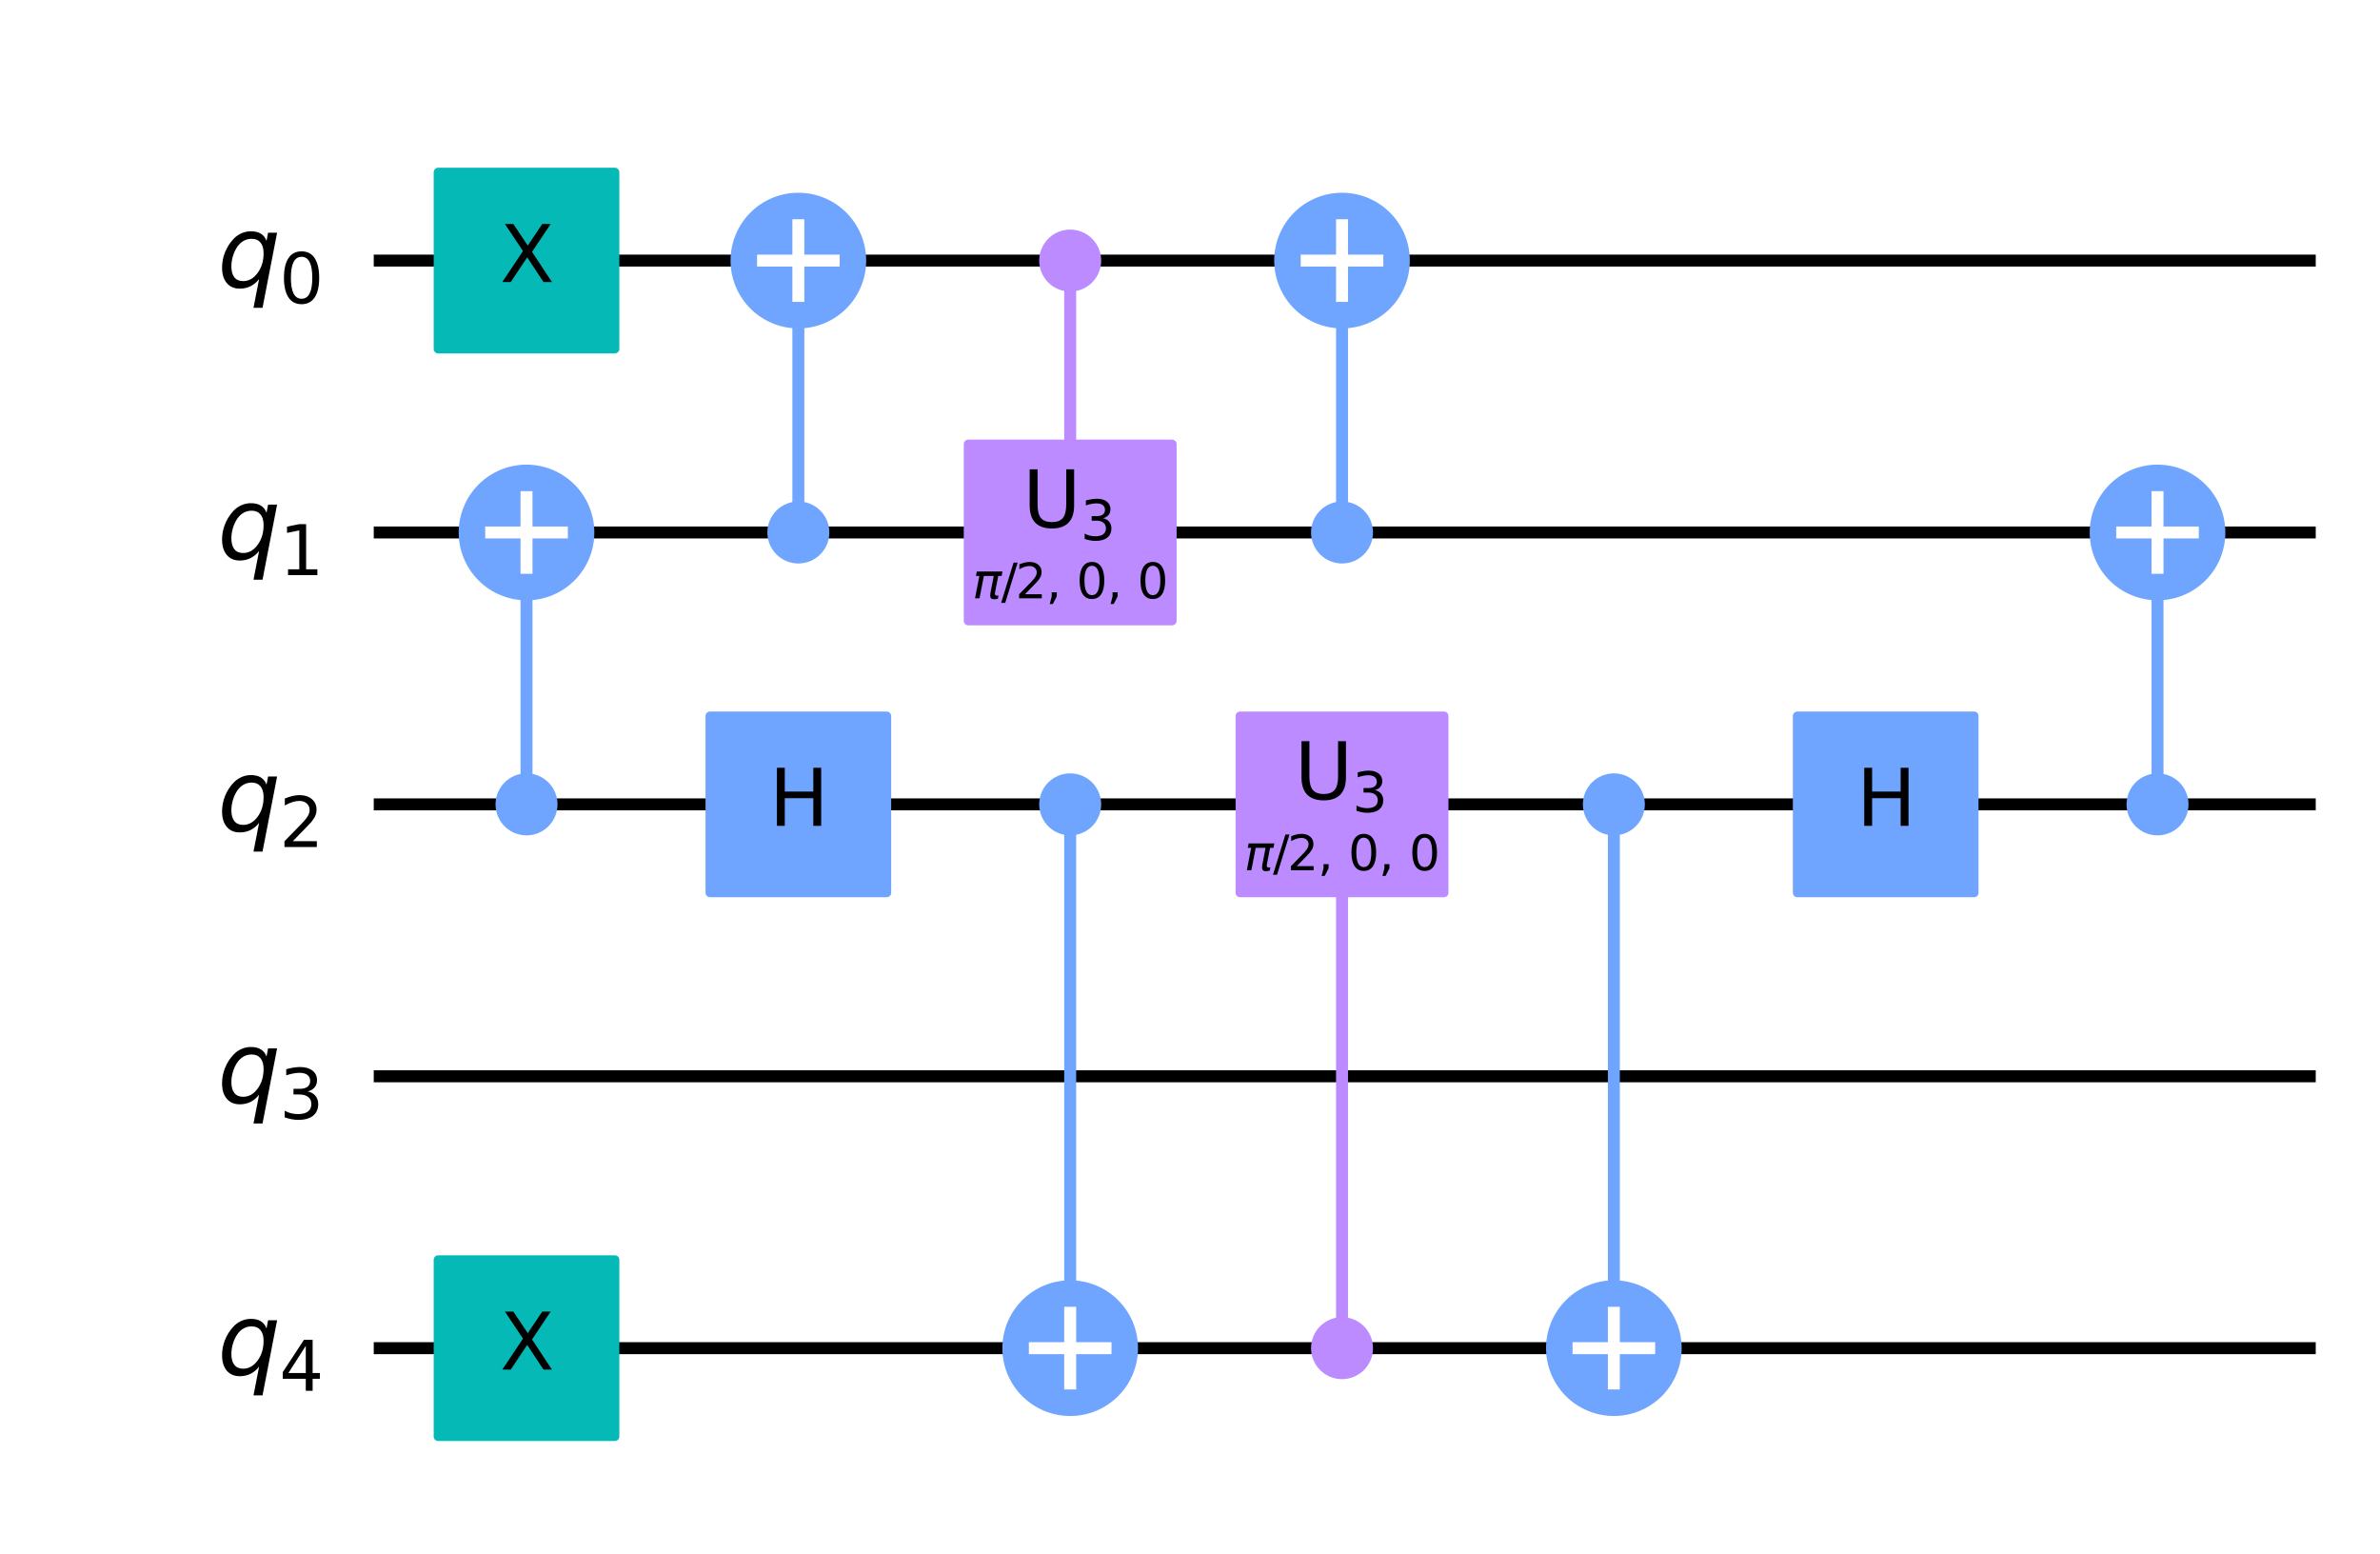 <?xml version="1.0" encoding="utf-8" standalone="no"?>
<!DOCTYPE svg PUBLIC "-//W3C//DTD SVG 1.1//EN"
  "http://www.w3.org/Graphics/SVG/1.1/DTD/svg11.dtd">
<svg height="259.835pt" version="1.1" viewBox="0 0 397.938 259.835" width="397.938pt" xmlns="http://www.w3.org/2000/svg" xmlns:xlink="http://www.w3.org/1999/xlink">
 <defs>
  <style type="text/css">*{stroke-linecap:butt;stroke-linejoin:round;}</style>
 </defs>
 <g id="figure_1">
  <g id="patch_1">
   <path d="M 0 259.835 
L 397.938 259.835 
L 397.938 0 
L 0 0 
z
" style="fill:#ffffff;"/>
  </g>
  <g id="axes_1">
   <g id="line2d_1">
    <path clip-path="url(#pee71b0bedb)" d="M 63.491 43.561 
L 386.193 43.561 
" style="fill:none;stroke:#000000;stroke-linecap:square;stroke-width:2;"/>
   </g>
   <g id="line2d_2">
    <path clip-path="url(#pee71b0bedb)" d="M 63.491 89.012 
L 386.193 89.012 
" style="fill:none;stroke:#000000;stroke-linecap:square;stroke-width:2;"/>
   </g>
   <g id="line2d_3">
    <path clip-path="url(#pee71b0bedb)" d="M 63.491 134.463 
L 386.193 134.463 
" style="fill:none;stroke:#000000;stroke-linecap:square;stroke-width:2;"/>
   </g>
   <g id="line2d_4">
    <path clip-path="url(#pee71b0bedb)" d="M 63.491 179.914 
L 386.193 179.914 
" style="fill:none;stroke:#000000;stroke-linecap:square;stroke-width:2;"/>
   </g>
   <g id="line2d_5">
    <path clip-path="url(#pee71b0bedb)" d="M 63.491 225.365 
L 386.193 225.365 
" style="fill:none;stroke:#000000;stroke-linecap:square;stroke-width:2;"/>
   </g>
   <g id="line2d_6">
    <path clip-path="url(#pee71b0bedb)" d="M 88.034 134.463 
L 88.034 89.012 
" style="fill:none;stroke:#6fa4ff;stroke-linecap:square;stroke-width:2;"/>
   </g>
   <g id="line2d_7">
    <path clip-path="url(#pee71b0bedb)" d="M 133.485 89.012 
L 133.485 43.561 
" style="fill:none;stroke:#6fa4ff;stroke-linecap:square;stroke-width:2;"/>
   </g>
   <g id="line2d_8">
    <path clip-path="url(#pee71b0bedb)" d="M 178.936 89.012 
L 178.936 43.561 
" style="fill:none;stroke:#bb8bff;stroke-linecap:square;stroke-width:2;"/>
   </g>
   <g id="line2d_9">
    <path clip-path="url(#pee71b0bedb)" d="M 178.936 225.365 
L 178.936 134.463 
" style="fill:none;stroke:#6fa4ff;stroke-linecap:square;stroke-width:2;"/>
   </g>
   <g id="line2d_10">
    <path clip-path="url(#pee71b0bedb)" d="M 224.387 89.012 
L 224.387 43.561 
" style="fill:none;stroke:#6fa4ff;stroke-linecap:square;stroke-width:2;"/>
   </g>
   <g id="line2d_11">
    <path clip-path="url(#pee71b0bedb)" d="M 224.387 225.365 
L 224.387 134.463 
" style="fill:none;stroke:#bb8bff;stroke-linecap:square;stroke-width:2;"/>
   </g>
   <g id="line2d_12">
    <path clip-path="url(#pee71b0bedb)" d="M 269.838 225.365 
L 269.838 134.463 
" style="fill:none;stroke:#6fa4ff;stroke-linecap:square;stroke-width:2;"/>
   </g>
   <g id="line2d_13">
    <path clip-path="url(#pee71b0bedb)" d="M 360.74 134.463 
L 360.74 89.012 
" style="fill:none;stroke:#6fa4ff;stroke-linecap:square;stroke-width:2;"/>
   </g>
   <g id="patch_2">
    <path clip-path="url(#pee71b0bedb)" d="M 88.034 138.894 
C 89.21 138.894 90.337 138.427 91.168 137.596 
C 91.999 136.765 92.466 135.638 92.466 134.463 
C 92.466 133.288 91.999 132.16 91.168 131.329 
C 90.337 130.498 89.21 130.031 88.034 130.031 
C 86.859 130.031 85.732 130.498 84.901 131.329 
C 84.07 132.16 83.603 133.288 83.603 134.463 
C 83.603 135.638 84.07 136.765 84.901 137.596 
C 85.732 138.427 86.859 138.894 88.034 138.894 
z
" style="fill:#6fa4ff;stroke:#6fa4ff;stroke-linejoin:miter;stroke-width:1.5;"/>
   </g>
   <g id="patch_3">
    <path clip-path="url(#pee71b0bedb)" d="M 88.034 99.352 
C 90.777 99.352 93.407 98.262 95.346 96.323 
C 97.285 94.384 98.374 91.754 98.374 89.012 
C 98.374 86.27 97.285 83.639 95.346 81.7 
C 93.407 79.761 90.777 78.672 88.034 78.672 
C 85.292 78.672 82.662 79.761 80.723 81.7 
C 78.784 83.639 77.694 86.27 77.694 89.012 
C 77.694 91.754 78.784 94.384 80.723 96.323 
C 82.662 98.262 85.292 99.352 88.034 99.352 
z
" style="fill:#6fa4ff;stroke:#6fa4ff;stroke-linejoin:miter;stroke-width:2;"/>
   </g>
   <g id="patch_4">
    <path clip-path="url(#pee71b0bedb)" d="M 73.263 58.332 
L 102.806 58.332 
L 102.806 28.789 
L 73.263 28.789 
z
" style="fill:#05bab6;stroke:#05bab6;stroke-linejoin:miter;stroke-width:1.5;"/>
   </g>
   <g id="patch_5">
    <path clip-path="url(#pee71b0bedb)" d="M 73.263 240.136 
L 102.806 240.136 
L 102.806 210.593 
L 73.263 210.593 
z
" style="fill:#05bab6;stroke:#05bab6;stroke-linejoin:miter;stroke-width:1.5;"/>
   </g>
   <g id="patch_6">
    <path clip-path="url(#pee71b0bedb)" d="M 133.485 93.443 
C 134.661 93.443 135.788 92.976 136.619 92.145 
C 137.45 91.314 137.917 90.187 137.917 89.012 
C 137.917 87.837 137.45 86.709 136.619 85.878 
C 135.788 85.047 134.661 84.58 133.485 84.58 
C 132.31 84.58 131.183 85.047 130.352 85.878 
C 129.521 86.709 129.054 87.837 129.054 89.012 
C 129.054 90.187 129.521 91.314 130.352 92.145 
C 131.183 92.976 132.31 93.443 133.485 93.443 
z
" style="fill:#6fa4ff;stroke:#6fa4ff;stroke-linejoin:miter;stroke-width:1.5;"/>
   </g>
   <g id="patch_7">
    <path clip-path="url(#pee71b0bedb)" d="M 133.485 53.901 
C 136.228 53.901 138.858 52.811 140.797 50.872 
C 142.736 48.933 143.825 46.303 143.825 43.561 
C 143.825 40.819 142.736 38.188 140.797 36.249 
C 138.858 34.31 136.228 33.221 133.485 33.221 
C 130.743 33.221 128.113 34.31 126.174 36.249 
C 124.235 38.188 123.145 40.819 123.145 43.561 
C 123.145 46.303 124.235 48.933 126.174 50.872 
C 128.113 52.811 130.743 53.901 133.485 53.901 
z
" style="fill:#6fa4ff;stroke:#6fa4ff;stroke-linejoin:miter;stroke-width:2;"/>
   </g>
   <g id="patch_8">
    <path clip-path="url(#pee71b0bedb)" d="M 118.714 149.234 
L 148.257 149.234 
L 148.257 119.691 
L 118.714 119.691 
z
" style="fill:#6fa4ff;stroke:#6fa4ff;stroke-linejoin:miter;stroke-width:1.5;"/>
   </g>
   <g id="patch_9">
    <path clip-path="url(#pee71b0bedb)" d="M 178.936 47.992 
C 180.112 47.992 181.239 47.525 182.07 46.694 
C 182.901 45.863 183.368 44.736 183.368 43.561 
C 183.368 42.386 182.901 41.258 182.07 40.427 
C 181.239 39.596 180.112 39.129 178.936 39.129 
C 177.761 39.129 176.634 39.596 175.803 40.427 
C 174.972 41.258 174.505 42.386 174.505 43.561 
C 174.505 44.736 174.972 45.863 175.803 46.694 
C 176.634 47.525 177.761 47.992 178.936 47.992 
z
" style="fill:#bb8bff;stroke:#bb8bff;stroke-linejoin:miter;stroke-width:1.5;"/>
   </g>
   <g id="patch_10">
    <path clip-path="url(#pee71b0bedb)" d="M 161.892 103.783 
L 195.981 103.783 
L 195.981 74.24 
L 161.892 74.24 
z
" style="fill:#bb8bff;stroke:#bb8bff;stroke-linejoin:miter;stroke-width:1.5;"/>
   </g>
   <g id="patch_11">
    <path clip-path="url(#pee71b0bedb)" d="M 178.936 138.894 
C 180.112 138.894 181.239 138.427 182.07 137.596 
C 182.901 136.765 183.368 135.638 183.368 134.463 
C 183.368 133.288 182.901 132.16 182.07 131.329 
C 181.239 130.498 180.112 130.031 178.936 130.031 
C 177.761 130.031 176.634 130.498 175.803 131.329 
C 174.972 132.16 174.505 133.288 174.505 134.463 
C 174.505 135.638 174.972 136.765 175.803 137.596 
C 176.634 138.427 177.761 138.894 178.936 138.894 
z
" style="fill:#6fa4ff;stroke:#6fa4ff;stroke-linejoin:miter;stroke-width:1.5;"/>
   </g>
   <g id="patch_12">
    <path clip-path="url(#pee71b0bedb)" d="M 178.936 235.705 
C 181.679 235.705 184.309 234.615 186.248 232.676 
C 188.187 230.737 189.276 228.107 189.276 225.365 
C 189.276 222.623 188.187 219.992 186.248 218.053 
C 184.309 216.114 181.679 215.025 178.936 215.025 
C 176.194 215.025 173.564 216.114 171.625 218.053 
C 169.686 219.992 168.596 222.623 168.596 225.365 
C 168.596 228.107 169.686 230.737 171.625 232.676 
C 173.564 234.615 176.194 235.705 178.936 235.705 
z
" style="fill:#6fa4ff;stroke:#6fa4ff;stroke-linejoin:miter;stroke-width:2;"/>
   </g>
   <g id="patch_13">
    <path clip-path="url(#pee71b0bedb)" d="M 224.387 93.443 
C 225.563 93.443 226.69 92.976 227.521 92.145 
C 228.352 91.314 228.819 90.187 228.819 89.012 
C 228.819 87.837 228.352 86.709 227.521 85.878 
C 226.69 85.047 225.563 84.58 224.387 84.58 
C 223.212 84.58 222.085 85.047 221.254 85.878 
C 220.423 86.709 219.956 87.837 219.956 89.012 
C 219.956 90.187 220.423 91.314 221.254 92.145 
C 222.085 92.976 223.212 93.443 224.387 93.443 
z
" style="fill:#6fa4ff;stroke:#6fa4ff;stroke-linejoin:miter;stroke-width:1.5;"/>
   </g>
   <g id="patch_14">
    <path clip-path="url(#pee71b0bedb)" d="M 224.387 53.901 
C 227.13 53.901 229.76 52.811 231.699 50.872 
C 233.638 48.933 234.727 46.303 234.727 43.561 
C 234.727 40.819 233.638 38.188 231.699 36.249 
C 229.76 34.31 227.13 33.221 224.387 33.221 
C 221.645 33.221 219.015 34.31 217.076 36.249 
C 215.137 38.188 214.047 40.819 214.047 43.561 
C 214.047 46.303 215.137 48.933 217.076 50.872 
C 219.015 52.811 221.645 53.901 224.387 53.901 
z
" style="fill:#6fa4ff;stroke:#6fa4ff;stroke-linejoin:miter;stroke-width:2;"/>
   </g>
   <g id="patch_15">
    <path clip-path="url(#pee71b0bedb)" d="M 224.387 229.796 
C 225.563 229.796 226.69 229.329 227.521 228.498 
C 228.352 227.667 228.819 226.54 228.819 225.365 
C 228.819 224.19 228.352 223.062 227.521 222.231 
C 226.69 221.4 225.563 220.933 224.387 220.933 
C 223.212 220.933 222.085 221.4 221.254 222.231 
C 220.423 223.062 219.956 224.19 219.956 225.365 
C 219.956 226.54 220.423 227.667 221.254 228.498 
C 222.085 229.329 223.212 229.796 224.387 229.796 
z
" style="fill:#bb8bff;stroke:#bb8bff;stroke-linejoin:miter;stroke-width:1.5;"/>
   </g>
   <g id="patch_16">
    <path clip-path="url(#pee71b0bedb)" d="M 207.343 149.234 
L 241.432 149.234 
L 241.432 119.691 
L 207.343 119.691 
z
" style="fill:#bb8bff;stroke:#bb8bff;stroke-linejoin:miter;stroke-width:1.5;"/>
   </g>
   <g id="patch_17">
    <path clip-path="url(#pee71b0bedb)" d="M 269.838 138.894 
C 271.014 138.894 272.141 138.427 272.972 137.596 
C 273.803 136.765 274.27 135.638 274.27 134.463 
C 274.27 133.288 273.803 132.16 272.972 131.329 
C 272.141 130.498 271.014 130.031 269.838 130.031 
C 268.663 130.031 267.536 130.498 266.705 131.329 
C 265.874 132.16 265.407 133.288 265.407 134.463 
C 265.407 135.638 265.874 136.765 266.705 137.596 
C 267.536 138.427 268.663 138.894 269.838 138.894 
z
" style="fill:#6fa4ff;stroke:#6fa4ff;stroke-linejoin:miter;stroke-width:1.5;"/>
   </g>
   <g id="patch_18">
    <path clip-path="url(#pee71b0bedb)" d="M 269.838 235.705 
C 272.581 235.705 275.211 234.615 277.15 232.676 
C 279.089 230.737 280.178 228.107 280.178 225.365 
C 280.178 222.623 279.089 219.992 277.15 218.053 
C 275.211 216.114 272.581 215.025 269.838 215.025 
C 267.096 215.025 264.466 216.114 262.527 218.053 
C 260.588 219.992 259.498 222.623 259.498 225.365 
C 259.498 228.107 260.588 230.737 262.527 232.676 
C 264.466 234.615 267.096 235.705 269.838 235.705 
z
" style="fill:#6fa4ff;stroke:#6fa4ff;stroke-linejoin:miter;stroke-width:2;"/>
   </g>
   <g id="patch_19">
    <path clip-path="url(#pee71b0bedb)" d="M 300.518 149.234 
L 330.061 149.234 
L 330.061 119.691 
L 300.518 119.691 
z
" style="fill:#6fa4ff;stroke:#6fa4ff;stroke-linejoin:miter;stroke-width:1.5;"/>
   </g>
   <g id="patch_20">
    <path clip-path="url(#pee71b0bedb)" d="M 360.74 138.894 
C 361.916 138.894 363.043 138.427 363.874 137.596 
C 364.705 136.765 365.172 135.638 365.172 134.463 
C 365.172 133.288 364.705 132.16 363.874 131.329 
C 363.043 130.498 361.916 130.031 360.74 130.031 
C 359.565 130.031 358.438 130.498 357.607 131.329 
C 356.776 132.16 356.309 133.288 356.309 134.463 
C 356.309 135.638 356.776 136.765 357.607 137.596 
C 358.438 138.427 359.565 138.894 360.74 138.894 
z
" style="fill:#6fa4ff;stroke:#6fa4ff;stroke-linejoin:miter;stroke-width:1.5;"/>
   </g>
   <g id="patch_21">
    <path clip-path="url(#pee71b0bedb)" d="M 360.74 99.352 
C 363.483 99.352 366.113 98.262 368.052 96.323 
C 369.991 94.384 371.08 91.754 371.08 89.012 
C 371.08 86.27 369.991 83.639 368.052 81.7 
C 366.113 79.761 363.483 78.672 360.74 78.672 
C 357.998 78.672 355.368 79.761 353.429 81.7 
C 351.49 83.639 350.4 86.27 350.4 89.012 
C 350.4 91.754 351.49 94.384 353.429 96.323 
C 355.368 98.262 357.998 99.352 360.74 99.352 
z
" style="fill:#6fa4ff;stroke:#6fa4ff;stroke-linejoin:miter;stroke-width:2;"/>
   </g>
   <g id="line2d_14">
    <path clip-path="url(#pee71b0bedb)" d="M 88.034 94.92 
L 88.034 83.103 
" style="fill:none;stroke:#ffffff;stroke-linecap:square;stroke-width:2;"/>
   </g>
   <g id="line2d_15">
    <path clip-path="url(#pee71b0bedb)" d="M 82.126 89.012 
L 93.943 89.012 
" style="fill:none;stroke:#ffffff;stroke-linecap:square;stroke-width:2;"/>
   </g>
   <g id="line2d_16">
    <path clip-path="url(#pee71b0bedb)" d="M 133.485 49.469 
L 133.485 37.652 
" style="fill:none;stroke:#ffffff;stroke-linecap:square;stroke-width:2;"/>
   </g>
   <g id="line2d_17">
    <path clip-path="url(#pee71b0bedb)" d="M 127.577 43.561 
L 139.394 43.561 
" style="fill:none;stroke:#ffffff;stroke-linecap:square;stroke-width:2;"/>
   </g>
   <g id="line2d_18">
    <path clip-path="url(#pee71b0bedb)" d="M 178.936 231.273 
L 178.936 219.456 
" style="fill:none;stroke:#ffffff;stroke-linecap:square;stroke-width:2;"/>
   </g>
   <g id="line2d_19">
    <path clip-path="url(#pee71b0bedb)" d="M 173.028 225.365 
L 184.845 225.365 
" style="fill:none;stroke:#ffffff;stroke-linecap:square;stroke-width:2;"/>
   </g>
   <g id="line2d_20">
    <path clip-path="url(#pee71b0bedb)" d="M 224.387 49.469 
L 224.387 37.652 
" style="fill:none;stroke:#ffffff;stroke-linecap:square;stroke-width:2;"/>
   </g>
   <g id="line2d_21">
    <path clip-path="url(#pee71b0bedb)" d="M 218.479 43.561 
L 230.296 43.561 
" style="fill:none;stroke:#ffffff;stroke-linecap:square;stroke-width:2;"/>
   </g>
   <g id="line2d_22">
    <path clip-path="url(#pee71b0bedb)" d="M 269.838 231.273 
L 269.838 219.456 
" style="fill:none;stroke:#ffffff;stroke-linecap:square;stroke-width:2;"/>
   </g>
   <g id="line2d_23">
    <path clip-path="url(#pee71b0bedb)" d="M 263.93 225.365 
L 275.747 225.365 
" style="fill:none;stroke:#ffffff;stroke-linecap:square;stroke-width:2;"/>
   </g>
   <g id="line2d_24">
    <path clip-path="url(#pee71b0bedb)" d="M 360.74 94.92 
L 360.74 83.103 
" style="fill:none;stroke:#ffffff;stroke-linecap:square;stroke-width:2;"/>
   </g>
   <g id="line2d_25">
    <path clip-path="url(#pee71b0bedb)" d="M 354.832 89.012 
L 366.649 89.012 
" style="fill:none;stroke:#ffffff;stroke-linecap:square;stroke-width:2;"/>
   </g>
   <g id="text_1">
    <g clip-path="url(#pee71b0bedb)">
     <!-- X -->
     <g transform="translate(83.582 47.148)scale(0.13 -0.13)">
      <defs>
       <path d="M 403 4666 
L 1081 4666 
L 2241 2931 
L 3406 4666 
L 4084 4666 
L 2584 2425 
L 4184 0 
L 3506 0 
L 2194 1984 
L 872 0 
L 191 0 
L 1856 2491 
L 403 4666 
z
" id="DejaVuSans-58" transform="scale(0.016)"/>
      </defs>
      <use xlink:href="#DejaVuSans-58"/>
     </g>
    </g>
   </g>
   <g id="text_2">
    <g clip-path="url(#pee71b0bedb)">
     <!-- X -->
     <g transform="translate(83.582 228.952)scale(0.13 -0.13)">
      <use xlink:href="#DejaVuSans-58"/>
     </g>
    </g>
   </g>
   <g id="text_3">
    <g clip-path="url(#pee71b0bedb)">
     <!-- H -->
     <g transform="translate(128.597 138.05)scale(0.13 -0.13)">
      <defs>
       <path d="M 628 4666 
L 1259 4666 
L 1259 2753 
L 3553 2753 
L 3553 4666 
L 4184 4666 
L 4184 0 
L 3553 0 
L 3553 2222 
L 1259 2222 
L 1259 0 
L 628 0 
L 628 4666 
z
" id="DejaVuSans-48" transform="scale(0.016)"/>
      </defs>
      <use xlink:href="#DejaVuSans-48"/>
     </g>
    </g>
   </g>
   <g id="text_4">
    <g clip-path="url(#pee71b0bedb)">
     <!-- $\mathrm{U}_3$ -->
     <g transform="translate(171.006 88.168)scale(0.13 -0.13)">
      <defs>
       <path d="M 556 4666 
L 1191 4666 
L 1191 1831 
Q 1191 1081 1462 751 
Q 1734 422 2344 422 
Q 2950 422 3222 751 
Q 3494 1081 3494 1831 
L 3494 4666 
L 4128 4666 
L 4128 1753 
Q 4128 841 3676 375 
Q 3225 -91 2344 -91 
Q 1459 -91 1007 375 
Q 556 841 556 1753 
L 556 4666 
z
" id="DejaVuSans-55" transform="scale(0.016)"/>
       <path d="M 2597 2516 
Q 3050 2419 3304 2112 
Q 3559 1806 3559 1356 
Q 3559 666 3084 287 
Q 2609 -91 1734 -91 
Q 1441 -91 1130 -33 
Q 819 25 488 141 
L 488 750 
Q 750 597 1062 519 
Q 1375 441 1716 441 
Q 2309 441 2620 675 
Q 2931 909 2931 1356 
Q 2931 1769 2642 2001 
Q 2353 2234 1838 2234 
L 1294 2234 
L 1294 2753 
L 1863 2753 
Q 2328 2753 2575 2939 
Q 2822 3125 2822 3475 
Q 2822 3834 2567 4026 
Q 2313 4219 1838 4219 
Q 1578 4219 1281 4162 
Q 984 4106 628 3988 
L 628 4550 
Q 988 4650 1302 4700 
Q 1616 4750 1894 4750 
Q 2613 4750 3031 4423 
Q 3450 4097 3450 3541 
Q 3450 3153 3228 2886 
Q 3006 2619 2597 2516 
z
" id="DejaVuSans-33" transform="scale(0.016)"/>
      </defs>
      <use transform="translate(0 0.094)" xlink:href="#DejaVuSans-55"/>
      <use transform="translate(74.15 -16.312)scale(0.7)" xlink:href="#DejaVuSans-33"/>
     </g>
    </g>
   </g>
   <g id="text_5">
    <g clip-path="url(#pee71b0bedb)">
     <!-- $\pi$/2, 0, 0 -->
     <g transform="translate(162.576 100.082)scale(0.08 -0.08)">
      <defs>
       <path d="M 584 3500 
L 3938 3500 
L 3825 2925 
L 3384 2925 
L 2966 775 
Q 2922 550 2981 450 
Q 3038 353 3209 353 
Q 3256 353 3325 363 
Q 3397 369 3419 372 
L 3338 -44 
Q 3222 -84 3103 -103 
Q 2981 -122 2866 -122 
Q 2491 -122 2388 81 
Q 2284 288 2391 838 
L 2797 2925 
L 1506 2925 
L 938 0 
L 350 0 
L 919 2925 
L 472 2925 
L 584 3500 
z
" id="DejaVuSans-Oblique-3c0" transform="scale(0.016)"/>
       <path d="M 1625 4666 
L 2156 4666 
L 531 -594 
L 0 -594 
L 1625 4666 
z
" id="DejaVuSans-2f" transform="scale(0.016)"/>
       <path d="M 1228 531 
L 3431 531 
L 3431 0 
L 469 0 
L 469 531 
Q 828 903 1448 1529 
Q 2069 2156 2228 2338 
Q 2531 2678 2651 2914 
Q 2772 3150 2772 3378 
Q 2772 3750 2511 3984 
Q 2250 4219 1831 4219 
Q 1534 4219 1204 4116 
Q 875 4013 500 3803 
L 500 4441 
Q 881 4594 1212 4672 
Q 1544 4750 1819 4750 
Q 2544 4750 2975 4387 
Q 3406 4025 3406 3419 
Q 3406 3131 3298 2873 
Q 3191 2616 2906 2266 
Q 2828 2175 2409 1742 
Q 1991 1309 1228 531 
z
" id="DejaVuSans-32" transform="scale(0.016)"/>
       <path d="M 750 794 
L 1409 794 
L 1409 256 
L 897 -744 
L 494 -744 
L 750 256 
L 750 794 
z
" id="DejaVuSans-2c" transform="scale(0.016)"/>
       <path id="DejaVuSans-20" transform="scale(0.016)"/>
       <path d="M 2034 4250 
Q 1547 4250 1301 3770 
Q 1056 3291 1056 2328 
Q 1056 1369 1301 889 
Q 1547 409 2034 409 
Q 2525 409 2770 889 
Q 3016 1369 3016 2328 
Q 3016 3291 2770 3770 
Q 2525 4250 2034 4250 
z
M 2034 4750 
Q 2819 4750 3233 4129 
Q 3647 3509 3647 2328 
Q 3647 1150 3233 529 
Q 2819 -91 2034 -91 
Q 1250 -91 836 529 
Q 422 1150 422 2328 
Q 422 3509 836 4129 
Q 1250 4750 2034 4750 
z
" id="DejaVuSans-30" transform="scale(0.016)"/>
      </defs>
      <use transform="translate(0 0.781)" xlink:href="#DejaVuSans-Oblique-3c0"/>
      <use transform="translate(60.205 0.781)" xlink:href="#DejaVuSans-2f"/>
      <use transform="translate(90.271 0.781)" xlink:href="#DejaVuSans-32"/>
      <use transform="translate(153.895 0.781)" xlink:href="#DejaVuSans-2c"/>
      <use transform="translate(185.682 0.781)" xlink:href="#DejaVuSans-20"/>
      <use transform="translate(217.469 0.781)" xlink:href="#DejaVuSans-30"/>
      <use transform="translate(281.092 0.781)" xlink:href="#DejaVuSans-2c"/>
      <use transform="translate(312.879 0.781)" xlink:href="#DejaVuSans-20"/>
      <use transform="translate(344.666 0.781)" xlink:href="#DejaVuSans-30"/>
     </g>
    </g>
   </g>
   <g id="text_6">
    <g clip-path="url(#pee71b0bedb)">
     <!-- $\mathrm{U}_3$ -->
     <g transform="translate(216.457 133.619)scale(0.13 -0.13)">
      <use transform="translate(0 0.094)" xlink:href="#DejaVuSans-55"/>
      <use transform="translate(74.15 -16.312)scale(0.7)" xlink:href="#DejaVuSans-33"/>
     </g>
    </g>
   </g>
   <g id="text_7">
    <g clip-path="url(#pee71b0bedb)">
     <!-- $\pi$/2, 0, 0 -->
     <g transform="translate(208.027 145.533)scale(0.08 -0.08)">
      <use transform="translate(0 0.781)" xlink:href="#DejaVuSans-Oblique-3c0"/>
      <use transform="translate(60.205 0.781)" xlink:href="#DejaVuSans-2f"/>
      <use transform="translate(90.271 0.781)" xlink:href="#DejaVuSans-32"/>
      <use transform="translate(153.895 0.781)" xlink:href="#DejaVuSans-2c"/>
      <use transform="translate(185.682 0.781)" xlink:href="#DejaVuSans-20"/>
      <use transform="translate(217.469 0.781)" xlink:href="#DejaVuSans-30"/>
      <use transform="translate(281.092 0.781)" xlink:href="#DejaVuSans-2c"/>
      <use transform="translate(312.879 0.781)" xlink:href="#DejaVuSans-20"/>
      <use transform="translate(344.666 0.781)" xlink:href="#DejaVuSans-30"/>
     </g>
    </g>
   </g>
   <g id="text_8">
    <g clip-path="url(#pee71b0bedb)">
     <!-- H -->
     <g transform="translate(310.401 138.05)scale(0.13 -0.13)">
      <use xlink:href="#DejaVuSans-48"/>
     </g>
    </g>
   </g>
   <g id="text_9">
    <g clip-path="url(#pee71b0bedb)">
     <!-- ${q}_{0}$ -->
     <g transform="translate(36.363 48.012)scale(0.163 -0.163)">
      <defs>
       <path d="M 2669 525 
Q 2438 222 2123 65 
Q 1809 -91 1428 -91 
Q 897 -91 595 267 
Q 294 625 294 1253 
Q 294 1759 480 2231 
Q 666 2703 1013 3078 
Q 1238 3322 1530 3453 
Q 1822 3584 2144 3584 
Q 2531 3584 2781 3431 
Q 3031 3278 3144 2969 
L 3244 3494 
L 3822 3494 
L 2888 -1319 
L 2309 -1319 
L 2669 525 
z
M 891 1338 
Q 891 875 1084 633 
Q 1278 391 1644 391 
Q 2188 391 2572 911 
Q 2956 1431 2956 2175 
Q 2956 2625 2757 2864 
Q 2559 3103 2188 3103 
Q 1916 3103 1684 2976 
Q 1453 2850 1281 2606 
Q 1100 2350 995 2006 
Q 891 1663 891 1338 
z
" id="DejaVuSans-Oblique-71" transform="scale(0.016)"/>
      </defs>
      <use xlink:href="#DejaVuSans-Oblique-71"/>
      <use transform="translate(63.477 -16.406)scale(0.7)" xlink:href="#DejaVuSans-30"/>
     </g>
    </g>
   </g>
   <g id="text_10">
    <g clip-path="url(#pee71b0bedb)">
     <!-- ${q}_{1}$ -->
     <g transform="translate(36.363 93.463)scale(0.163 -0.163)">
      <defs>
       <path d="M 794 531 
L 1825 531 
L 1825 4091 
L 703 3866 
L 703 4441 
L 1819 4666 
L 2450 4666 
L 2450 531 
L 3481 531 
L 3481 0 
L 794 0 
L 794 531 
z
" id="DejaVuSans-31" transform="scale(0.016)"/>
      </defs>
      <use xlink:href="#DejaVuSans-Oblique-71"/>
      <use transform="translate(63.477 -16.406)scale(0.7)" xlink:href="#DejaVuSans-31"/>
     </g>
    </g>
   </g>
   <g id="text_11">
    <g clip-path="url(#pee71b0bedb)">
     <!-- ${q}_{2}$ -->
     <g transform="translate(36.363 138.914)scale(0.163 -0.163)">
      <use xlink:href="#DejaVuSans-Oblique-71"/>
      <use transform="translate(63.477 -16.406)scale(0.7)" xlink:href="#DejaVuSans-32"/>
     </g>
    </g>
   </g>
   <g id="text_12">
    <g clip-path="url(#pee71b0bedb)">
     <!-- ${q}_{3}$ -->
     <g transform="translate(36.363 184.365)scale(0.163 -0.163)">
      <use xlink:href="#DejaVuSans-Oblique-71"/>
      <use transform="translate(63.477 -16.406)scale(0.7)" xlink:href="#DejaVuSans-33"/>
     </g>
    </g>
   </g>
   <g id="text_13">
    <g clip-path="url(#pee71b0bedb)">
     <!-- ${q}_{4}$ -->
     <g transform="translate(36.363 229.816)scale(0.163 -0.163)">
      <defs>
       <path d="M 2419 4116 
L 825 1625 
L 2419 1625 
L 2419 4116 
z
M 2253 4666 
L 3047 4666 
L 3047 1625 
L 3713 1625 
L 3713 1100 
L 3047 1100 
L 3047 0 
L 2419 0 
L 2419 1100 
L 313 1100 
L 313 1709 
L 2253 4666 
z
" id="DejaVuSans-34" transform="scale(0.016)"/>
      </defs>
      <use xlink:href="#DejaVuSans-Oblique-71"/>
      <use transform="translate(63.477 -16.406)scale(0.7)" xlink:href="#DejaVuSans-34"/>
     </g>
    </g>
   </g>
  </g>
 </g>
 <defs>
  <clipPath id="pee71b0bedb">
   <rect height="245.435" width="383.538" x="7.2" y="7.2"/>
  </clipPath>
 </defs>
</svg>
